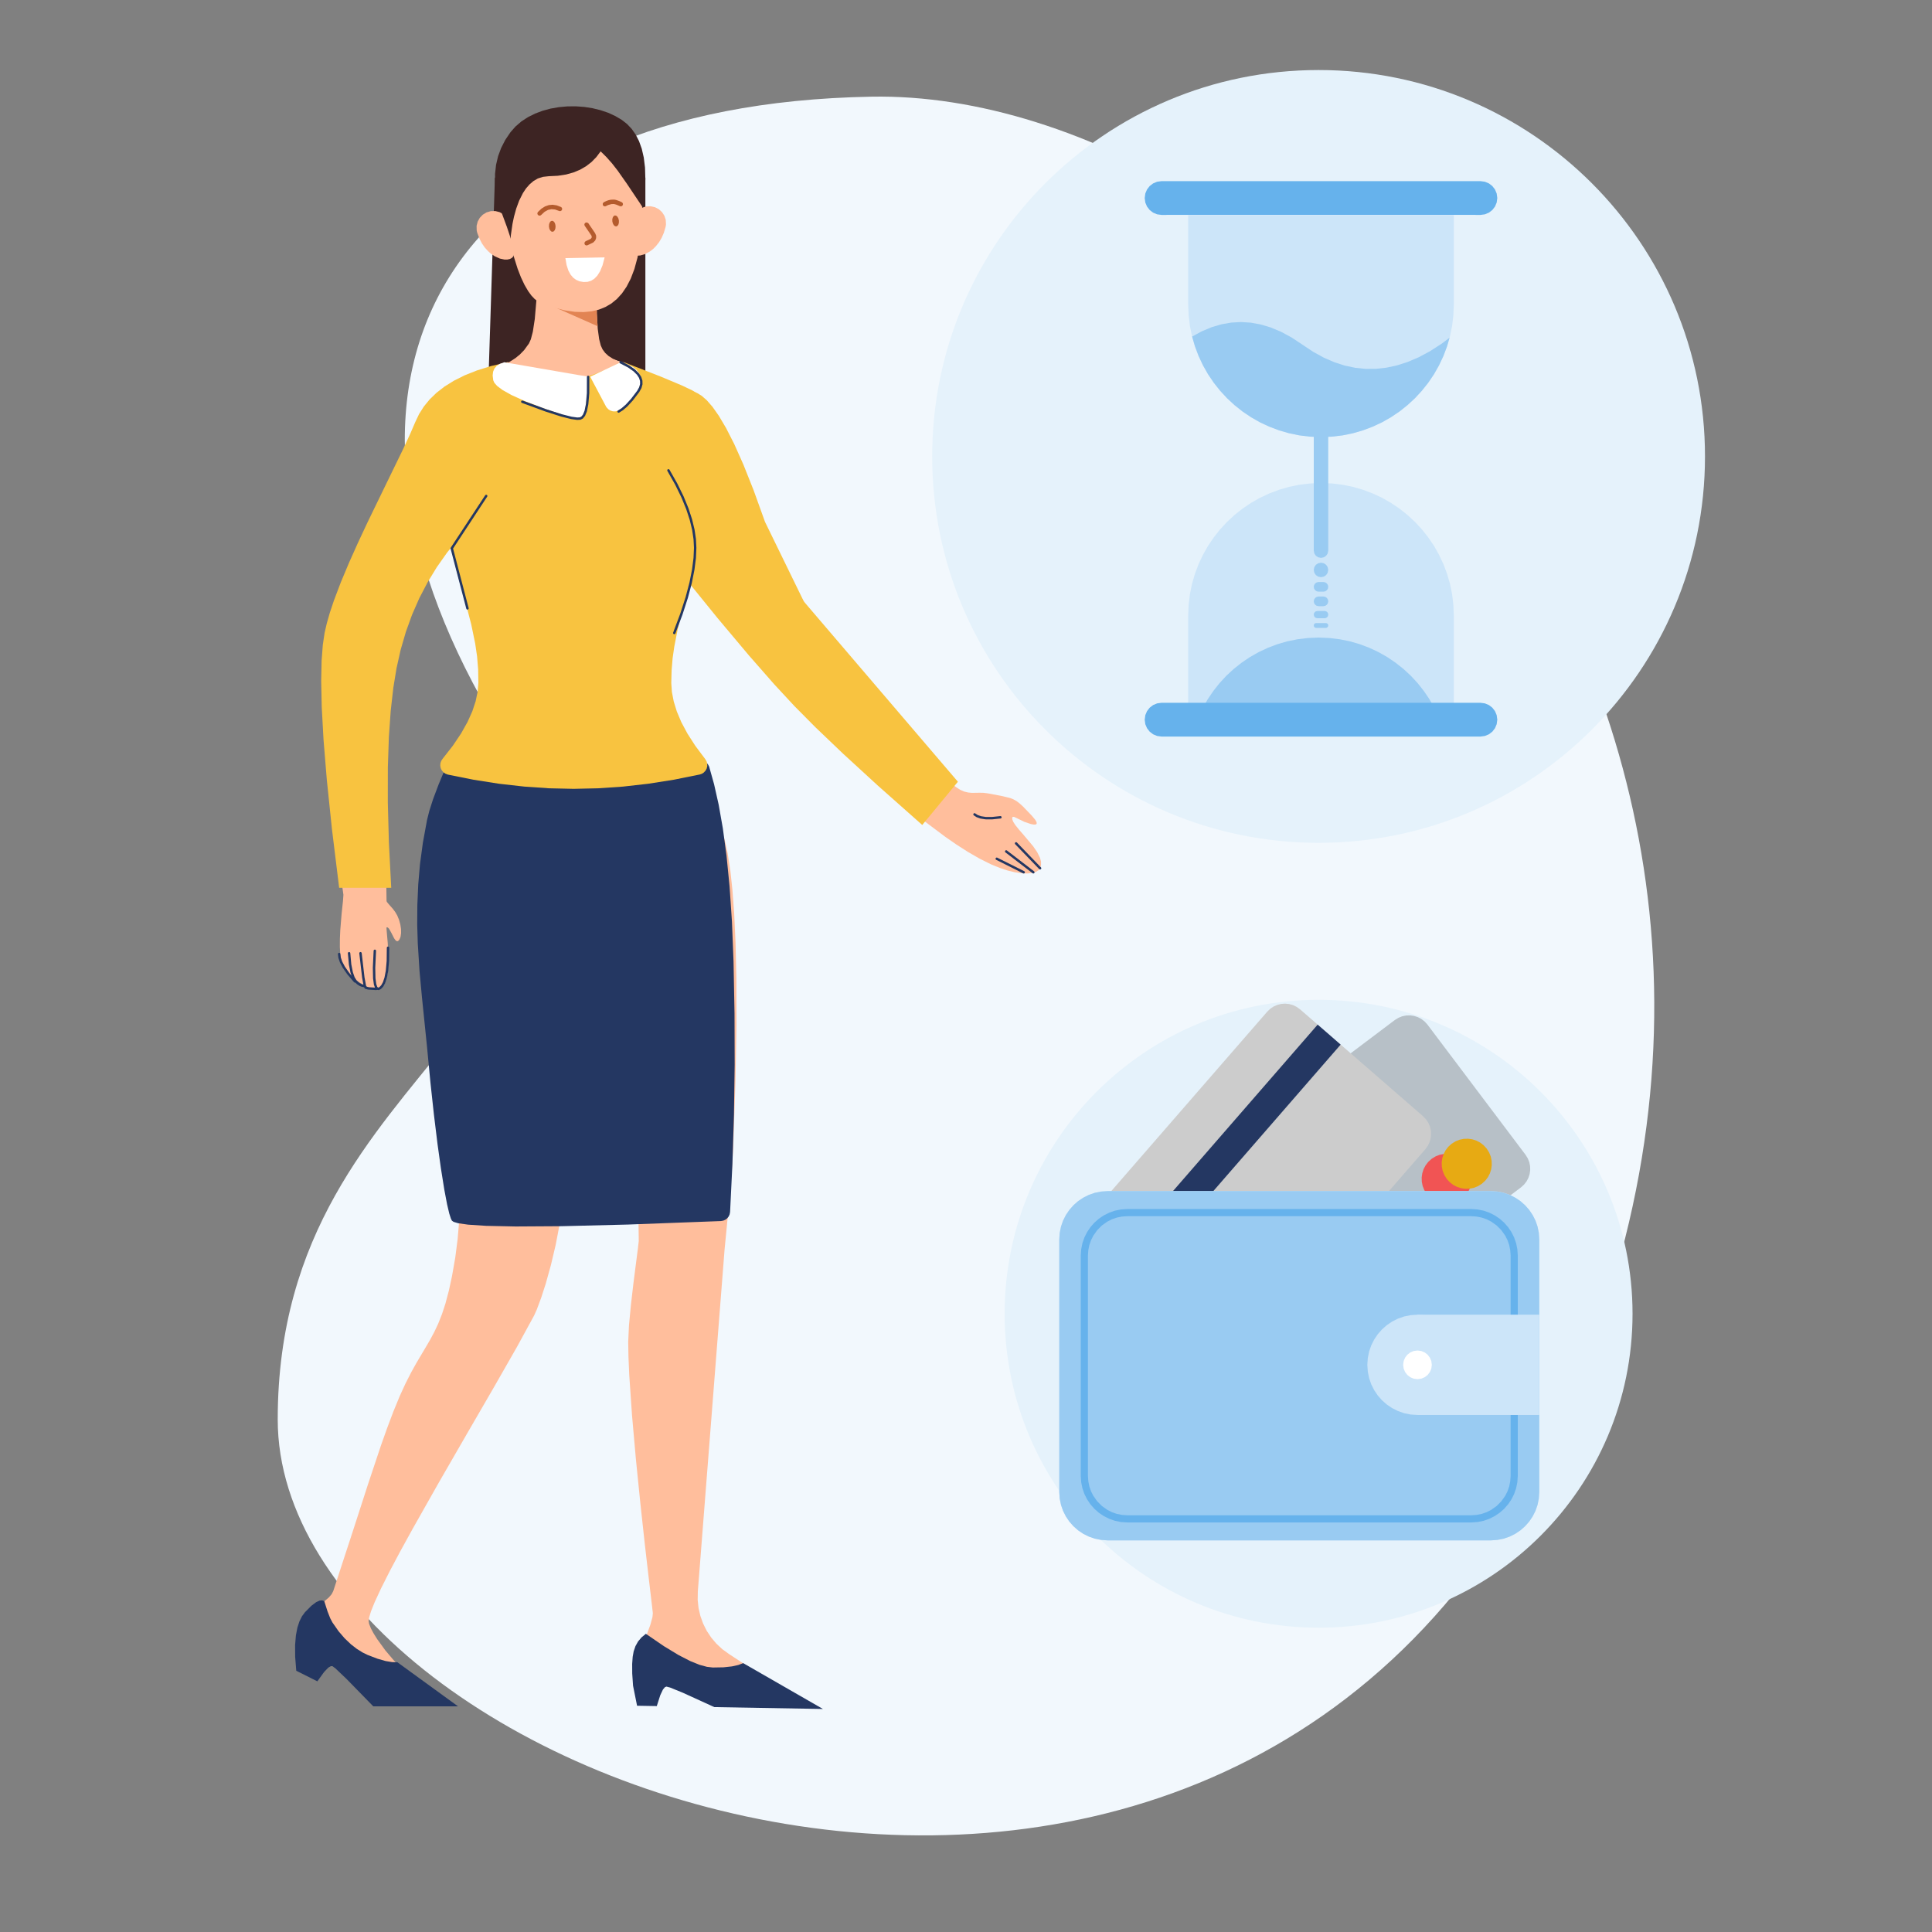 <?xml version="1.0" standalone="no"?><!DOCTYPE svg PUBLIC "-//W3C//DTD SVG 1.1//EN" "http://www.w3.org/Graphics/SVG/1.1/DTD/svg11.dtd"><svg height="1024" node-id="1" sillyvg="true" template-height="1024" template-width="1024" version="1.1" viewBox="0 0 1024 1024" width="1024" xmlns="http://www.w3.org/2000/svg" xmlns:xlink="http://www.w3.org/1999/xlink"><rect x="0" y="0" width="1024" height="1024" fill="#808080" stroke="none"/><defs node-id="113"><clipPath id="mask-2" node-id="22"><path d="M 316.23 154.41 L 316.33 166.16 L 316.82 174.33 L 317.56 179.74 L 318.42 183.11 L 319.37 185.18 L 320.73 187.02 L 322.52 188.67 L 324.83 190.13 L 327.73 191.39 L 331.36 192.43 L 332.24 200.38 L 332.47 207.20 L 332.14 213.03 L 331.34 217.99 L 330.13 222.21 L 328.56 225.77 L 326.65 228.77 L 324.40 231.29 L 321.81 233.36 L 318.82 235.03 L 315.39 236.28 L 311.44 237.11 L 306.89 237.45 L 301.63 237.25 L 298.13 236.64 L 294.74 235.52 L 291.43 233.88 L 288.32 231.84 L 285.35 229.47 L 282.52 226.73 L 278.70 222.24 L 275.38 217.42 L 272.59 212.37 L 270.49 207.53 L 269.40 204.23 L 268.70 201.29 L 268.34 198.67 L 268.32 196.04 L 268.70 194.00 L 269.40 192.43 L 270.03 191.84 L 271.52 190.89 L 273.23 189.77 L 275.52 187.91 L 277.78 185.59 L 280.35 182.06 L 281.36 179.84 L 282.42 175.80 L 283.44 169.14 L 284.32 158.91 L 284.95 144.00 L 285.18 123.18 L 316.23 154.41 Z" fill="#000000" fill-rule="evenodd" node-id="118" stroke="none" target-height="114.27" target-width="64.15" target-x="268.32" target-y="123.18"></path></clipPath><clipPath id="mask-4" node-id="66"><path d="M 770.56 161.34 L 770.31 167.19 L 769.63 172.82 L 768.51 178.28 L 766.97 183.58 L 765.01 188.76 L 762.69 193.69 L 760.02 198.39 L 756.98 202.88 L 753.60 207.13 L 749.94 211.08 L 745.99 214.73 L 741.74 218.11 L 737.24 221.14 L 732.54 223.82 L 727.60 226.13 L 722.41 228.09 L 717.11 229.63 L 711.65 230.75 L 706.01 231.43 L 700.16 231.68 L 694.31 231.43 L 688.67 230.75 L 683.21 229.63 L 677.91 228.09 L 672.72 226.13 L 667.78 223.82 L 663.08 221.14 L 658.58 218.11 L 654.33 214.73 L 650.38 211.08 L 646.72 207.13 L 643.34 202.88 L 640.30 198.39 L 637.63 193.69 L 635.31 188.76 L 633.35 183.58 L 631.81 178.28 L 630.69 172.82 L 630.01 167.19 L 629.76 161.34 L 629.76 161.34 L 629.76 113.98 L 770.56 113.98 Z" fill="#000000" fill-rule="evenodd" node-id="125" stroke="none" target-height="117.7" target-width="140.8" target-x="629.76" target-y="113.98"></path></clipPath><clipPath id="mask-6" node-id="72"><path d="M 629.76 326.34 L 630.01 320.49 L 630.69 314.86 L 631.81 309.40 L 633.35 304.10 L 635.31 298.92 L 637.63 293.99 L 640.30 289.29 L 643.34 284.80 L 646.72 280.55 L 650.38 276.60 L 654.33 272.95 L 658.58 269.57 L 663.08 266.54 L 667.78 263.86 L 672.72 261.55 L 677.91 259.59 L 683.21 258.05 L 688.67 256.93 L 694.31 256.25 L 700.16 256.00 L 706.01 256.25 L 711.65 256.93 L 717.11 258.05 L 722.41 259.59 L 727.60 261.55 L 732.54 263.86 L 737.24 266.54 L 741.74 269.57 L 745.99 272.95 L 749.94 276.60 L 753.60 280.55 L 756.98 284.80 L 760.02 289.29 L 762.69 293.99 L 765.01 298.92 L 766.97 304.10 L 768.51 309.40 L 769.63 314.86 L 770.31 320.49 L 770.56 326.34 L 770.56 326.34 L 770.56 373.70 L 629.76 373.70 Z" fill="#000000" fill-rule="evenodd" node-id="132" stroke="none" target-height="117.7" target-width="140.8" target-x="629.76" target-y="256"></path></clipPath></defs><g node-id="275"><path d="M 0.00 0.00 L 1024.00 0.00 L 1024.00 1024.00 L 0.00 1024.00 Z" fill="#f15454" fill-opacity="0" fill-rule="evenodd" group-id="1" id="矩形备份" node-id="9" stroke="none" target-height="1024" target-width="1024" target-x="0" target-y="0"></path></g><path d="M 461.85 51.24 C 237.30 55.32 158.62 196.05 254.94 370.01 C 351.25 543.97 147.20 554.68 147.20 752.35 C 147.20 950.02 656.31 1129.19 827.53 752.35 C 998.74 375.51 686.39 47.15 461.85 51.24 Z" fill="#f2f8fd" fill-rule="evenodd" id="路径-102" node-id="10" stroke="none" target-height="1082.04" target-width="851.54" target-x="147.2" target-y="47.15"></path><path d="M 317.80 466.72 L 325.83 524.56 L 331.49 569.35 L 335.21 603.22 L 337.39 628.11 L 338.40 645.77 L 338.55 657.75 L 338.11 661.69 L 337.07 669.69 L 335.73 680.19 L 334.40 691.65 L 333.37 702.51 L 332.96 711.22 L 333.10 719.06 L 333.51 728.71 L 334.98 750.09 L 337.05 773.50 L 339.43 797.04 L 341.81 818.84 L 343.91 837.02 L 345.41 849.70 L 346.02 855.00 L 345.83 857.04 L 344.71 861.16 L 342.00 868.53 L 347.42 874.47 L 351.60 878.33 L 354.77 880.62 L 357.16 881.78 L 358.96 882.15 L 362.95 883.07 L 371.12 885.21 L 381.36 887.75 L 391.56 889.87 L 396.20 890.54 L 399.61 890.75 L 401.73 890.58 L 402.86 890.16 L 403.39 889.58 L 403.36 889.17 L 402.90 888.45 L 401.60 887.18 L 399.34 885.36 L 395.73 882.79 L 386.51 876.76 L 382.91 874.16 L 379.73 871.22 L 376.95 867.94 L 374.57 864.35 L 372.67 860.54 L 371.21 856.49 L 370.24 852.29 L 369.79 847.99 L 369.86 843.55 L 384.04 662.25 L 384.04 662.25 L 386.56 636.43 L 387.99 619.00 L 388.64 607.94 L 389.83 572.57 L 390.35 543.00 L 390.29 518.56 L 389.85 499.64 L 389.13 484.11 L 388.19 471.53 L 387.10 461.51 L 385.67 452.28 L 384.20 445.56 L 382.74 440.83 L 381.33 437.65 L 380.00 435.63 L 377.99 433.59 L 375.79 432.11 L 373.36 431.14 L 370.65 430.66 L 367.57 430.72 L 364.03 431.38 L 359.94 432.78 L 355.20 435.06 L 349.70 438.39 L 343.33 442.99 L 335.97 449.08 L 327.51 456.90 L 317.80 466.72 Z" fill="#ffbe9c" fill-rule="evenodd" group-id="2,5,10" id="路径-136备份-3" node-id="13" stroke="none" target-height="460.09" target-width="85.59" target-x="317.8" target-y="430.66"></path><path d="M 241.30 452.00 L 243.31 501.55 L 244.51 542.79 L 245.04 576.71 L 245.00 604.23 L 244.51 626.20 L 243.67 643.43 L 242.57 656.65 L 241.30 666.54 L 239.58 676.33 L 237.93 683.98 L 236.07 690.99 L 234.26 696.52 L 232.23 701.63 L 230.20 705.94 L 228.00 710.05 L 225.68 714.02 L 220.62 722.54 L 217.95 727.35 L 214.93 733.28 L 211.95 739.77 L 208.55 748.02 L 205.24 756.78 L 201.92 766.11 L 195.03 786.76 L 186.92 811.85 L 176.64 843.28 L 175.76 844.98 L 174.27 846.70 L 170.24 850.13 L 167.94 852.03 L 165.50 854.26 L 164.46 855.55 L 163.19 857.77 L 161.64 861.27 L 200.74 889.58 L 208.70 886.28 L 211.81 884.63 L 212.58 883.91 L 212.49 883.57 L 210.90 882.23 L 208.75 880.06 L 204.23 874.73 L 199.86 868.69 L 197.98 865.68 L 196.60 863.10 L 195.62 860.65 L 195.37 859.09 L 195.69 857.14 L 196.64 854.02 L 198.55 849.26 L 201.91 841.99 L 206.74 832.42 L 212.14 822.26 L 218.56 810.58 L 232.59 785.77 L 247.45 760.01 L 261.75 735.33 L 274.09 713.74 L 283.08 697.27 L 284.50 694.12 L 286.85 687.81 L 289.22 680.48 L 291.98 670.56 L 294.52 659.82 L 296.97 647.05 L 298.33 638.28 L 299.47 628.88 L 300.35 618.81 L 301.13 603.24 L 301.66 580.14 L 301.82 547.42 L 301.44 502.74 L 300.35 443.50 L 241.30 452.00 Z" fill="#ffbe9c" fill-rule="evenodd" group-id="2,5" id="路径-11" node-id="14" stroke="none" target-height="446.08" target-width="140.18" target-x="161.64" target-y="443.5"></path><path d="M 393.91 881.50 L 391.34 882.47 L 387.93 883.23 L 383.49 883.71 L 377.79 883.81 L 374.71 883.46 L 370.78 882.39 L 365.81 880.38 L 359.57 877.17 L 351.83 872.47 L 342.32 865.95 L 340.02 867.85 L 338.19 870.01 L 336.81 872.48 L 335.85 875.29 L 335.34 878.13 L 335.06 881.95 L 335.09 886.98 L 335.53 893.47 L 337.66 904.08 L 348.11 904.26 L 349.97 898.46 L 351.38 895.48 L 352.43 894.23 L 353.24 893.93 L 355.15 894.43 L 361.93 897.19 L 378.60 904.80 L 436.19 905.80 L 393.91 881.50 Z" fill="#243762" fill-rule="evenodd" group-id="2,5,11" id="路径-42备份" node-id="15" stroke="none" target-height="39.85" target-width="101.13" target-x="335.06" target-y="865.95"></path><path d="M 210.61 881.02 L 207.87 880.96 L 204.42 880.39 L 200.13 879.17 L 194.80 877.13 L 192.20 875.86 L 189.10 873.92 L 186.02 871.53 L 182.65 868.32 L 179.47 864.62 L 176.20 859.94 L 175.05 857.76 L 173.63 854.16 L 171.86 848.64 L 170.78 848.23 L 169.42 848.34 L 167.58 849.17 L 165.06 851.07 L 161.64 854.51 L 160.06 856.64 L 158.72 859.33 L 157.62 862.68 L 156.83 866.83 L 156.41 871.91 L 156.44 878.09 L 157.03 885.54 L 168.20 891.14 L 171.75 886.23 L 173.99 883.89 L 175.35 883.09 L 176.20 883.10 L 177.84 884.33 L 183.60 889.81 L 197.84 904.39 L 242.76 904.39 L 210.61 881.02 Z" fill="#243762" fill-rule="evenodd" group-id="2,5,12" id="路径-42备份-2" node-id="16" stroke="none" target-height="56.16" target-width="86.35" target-x="156.41" target-y="848.23"></path><path d="M 236.50 406.14 L 232.42 415.92 L 229.49 423.72 L 227.53 429.86 L 226.34 434.60 L 224.14 446.62 L 222.60 458.03 L 221.67 468.85 L 221.20 479.73 L 221.13 490.11 L 221.43 500.01 L 222.36 514.73 L 223.64 528.56 L 226.34 554.94 L 228.17 574.07 L 229.98 590.72 L 231.90 606.42 L 233.66 619.05 L 235.49 630.52 L 236.97 638.34 L 238.14 643.27 L 238.97 645.85 L 239.53 646.99 L 240.43 647.62 L 242.88 648.35 L 248.08 649.09 L 257.59 649.72 L 273.30 650.06 L 297.49 649.91 L 332.76 649.04 L 382.07 647.19 L 382.07 647.19 L 383.36 646.96 L 384.47 646.47 L 385.45 645.72 L 386.22 644.75 L 386.72 643.65 L 386.96 642.36 L 388.20 616.90 L 389.01 590.89 L 389.39 564.34 L 389.31 537.23 L 388.79 509.55 L 387.95 488.47 L 386.69 469.83 L 385.06 453.41 L 383.12 439.03 L 380.91 426.49 L 378.47 415.63 L 375.85 406.28 L 375.85 406.28 L 375.12 404.95 L 373.99 404.04 L 372.60 403.61 L 371.08 403.75 L 361.51 406.36 L 351.55 408.52 L 341.18 410.23 L 330.38 411.47 L 319.11 412.23 L 307.36 412.49 L 296.29 412.18 L 285.61 411.28 L 275.28 409.81 L 265.29 407.77 L 255.61 405.17 L 246.21 402.01 L 246.21 402.01 L 244.27 401.57 L 242.36 401.62 L 240.54 402.14 L 238.90 403.10 L 237.53 404.43 L 236.50 406.14 Z" fill="#243762" fill-rule="evenodd" group-id="2,5" id="路径-9备份" node-id="17" stroke="none" target-height="248.49" target-width="168.26" target-x="221.13" target-y="401.57"></path><path d="M 262.31 94.15 L 259.01 197.61 L 267.28 193.80 L 277.26 189.92 L 285.38 187.25 L 290.70 185.90 L 295.18 185.15 L 298.95 184.91 L 303.87 185.23 L 310.29 186.34 L 318.55 188.44 L 329.01 191.81 L 342.06 196.72 L 342.06 94.15 L 262.31 94.15 Z" fill="#3d2423" fill-rule="evenodd" group-id="2,6,13" id="路径-183备份-2" node-id="20" stroke="none" target-height="103.46" target-width="83.05" target-x="259.01" target-y="94.15"></path><path d="M 316.23 154.41 L 316.33 166.16 L 316.82 174.33 L 317.56 179.74 L 318.42 183.11 L 319.37 185.18 L 320.73 187.02 L 322.52 188.67 L 324.83 190.13 L 327.73 191.39 L 331.36 192.43 L 332.24 200.38 L 332.47 207.20 L 332.14 213.03 L 331.34 217.99 L 330.13 222.21 L 328.56 225.77 L 326.65 228.77 L 324.40 231.29 L 321.81 233.36 L 318.82 235.03 L 315.39 236.28 L 311.44 237.11 L 306.89 237.45 L 301.63 237.25 L 298.13 236.64 L 294.74 235.52 L 291.43 233.88 L 288.32 231.84 L 285.35 229.47 L 282.52 226.73 L 278.70 222.24 L 275.38 217.42 L 272.59 212.37 L 270.49 207.53 L 269.40 204.23 L 268.70 201.29 L 268.34 198.67 L 268.32 196.04 L 268.70 194.00 L 269.40 192.43 L 270.03 191.84 L 271.52 190.89 L 273.23 189.77 L 275.52 187.91 L 277.78 185.59 L 280.35 182.06 L 281.36 179.84 L 282.42 175.80 L 283.44 169.14 L 284.32 158.91 L 284.95 144.00 L 285.18 123.18 L 316.23 154.41 Z" fill="#ffbe9c" fill-rule="evenodd" group-id="2,6,13,23,40" node-id="165" stroke="none" target-height="114.27" target-width="64.15" target-x="268.32" target-y="123.18"></path><g clip-path="url(#mask-2)" group-id="2,6,13,23,41" node-id="168"><path d="M 318.06 173.48 L 284.07 158.42 L 325.17 159.56 Z" fill="#e28453" fill-rule="evenodd" group-id="2,6,13,23,41" id="路径-50" node-id="25" stroke="none" target-height="15.06" target-width="41.1" target-x="284.07" target-y="158.42"></path></g><path d="M 339.34 87.84 L 340.19 100.58 L 340.38 111.66 L 340.01 121.24 L 339.15 129.49 L 337.88 136.56 L 336.25 142.57 L 334.32 147.65 L 332.11 151.93 L 329.67 155.50 L 326.99 158.44 L 324.08 160.83 L 320.90 162.70 L 317.42 164.10 L 313.59 165.01 L 309.36 165.41 L 304.65 165.27 L 299.39 164.50 L 293.50 163.03 L 286.89 160.76 L 285.14 159.83 L 283.40 158.49 L 281.67 156.67 L 279.93 154.28 L 277.99 150.95 L 276.12 147.00 L 274.33 142.37 L 272.07 135.20 L 270.12 127.37 L 268.55 119.40 L 267.36 111.64 L 266.51 104.04 L 266.08 97.53 L 266.01 91.49 L 266.32 87.40 L 267.19 83.05 L 268.58 79.19 L 270.48 75.73 L 272.89 72.64 L 275.85 69.87 L 279.08 67.65 L 282.96 65.67 L 287.60 63.98 L 293.10 62.59 L 299.60 61.57 L 304.54 61.29 L 309.34 61.59 L 314.05 62.45 L 318.68 63.88 L 323.26 65.92 L 327.84 68.60 L 327.84 68.60 L 330.94 71.00 L 333.58 73.76 L 335.79 76.90 L 337.51 80.33 L 338.69 83.97 L 339.34 87.84 Z" fill="#ffbe9c" fill-rule="evenodd" group-id="2,6,13,24" id="路径-31备份" node-id="26" stroke="none" target-height="104.12" target-width="74.37" target-x="266.01" target-y="61.29"></path><path d="M 320.47 136.41 L 299.67 136.80 L 300.30 140.47 L 301.22 143.32 L 302.38 145.50 L 303.76 147.14 L 305.34 148.32 L 307.18 149.10 L 309.33 149.47 L 311.44 149.38 L 313.31 148.80 L 315.01 147.73 L 316.59 146.11 L 318.04 143.80 L 319.35 140.64 L 320.47 136.41 Z" fill="#ffffff" fill-rule="evenodd" group-id="2,6,13,25" id="路径-60备份-5" node-id="27" stroke="none" target-height="13.06" target-width="20.8" target-x="299.67" target-y="136.41"></path><path d="M 252.95 123.40 L 254.13 126.48 L 255.46 129.05 L 256.94 131.19 L 258.68 133.12 L 260.42 134.65 L 262.17 135.80 L 264.93 137.05 L 267.34 137.56 L 268.93 137.56 L 270.19 137.29 L 271.19 136.79 L 271.95 136.04 L 272.36 135.07 L 272.41 133.81 L 270.34 119.41 L 270.34 119.41 L 269.66 117.09 L 268.45 115.13 L 266.80 113.55 L 264.80 112.44 L 262.57 111.87 L 260.15 111.91 L 257.83 112.59 L 255.87 113.80 L 254.29 115.45 L 253.18 117.45 L 252.61 119.68 L 252.65 122.10 L 252.95 123.40 Z" fill="#ffbe9c" fill-rule="evenodd" group-id="2,6,13,26" id="路径-33备份-2" node-id="28" stroke="none" target-height="25.69" target-width="19.8" target-x="252.61" target-y="111.87"></path><path d="M 352.78 120.27 L 351.83 123.43 L 350.67 126.09 L 349.35 128.32 L 347.74 130.37 L 346.12 132.01 L 344.45 133.28 L 341.78 134.72 L 339.41 135.40 L 337.83 135.51 L 336.56 135.33 L 335.53 134.90 L 334.71 134.20 L 334.24 133.27 L 334.10 132.01 L 335.16 117.50 L 335.16 117.50 L 335.68 115.14 L 336.74 113.10 L 338.28 111.41 L 340.20 110.16 L 342.38 109.44 L 344.80 109.31 L 347.16 109.83 L 349.20 110.89 L 350.89 112.43 L 352.14 114.35 L 352.86 116.54 L 352.99 118.95 L 352.78 120.27 Z" fill="#ffbe9c" fill-rule="evenodd" group-id="2,6,13,27" id="路径-33备份-3" node-id="29" stroke="none" target-height="26.2" target-width="18.89" target-x="334.1" target-y="109.31"></path><path d="M 285.12 112.35 L 287.04 110.55 L 288.95 109.36 L 290.88 108.70 L 292.88 108.52 L 295.00 108.83 L 297.30 109.69 L 297.67 109.97 L 297.89 110.36 L 297.96 110.80 L 297.84 111.25 L 297.55 111.63 L 297.17 111.85 L 296.72 111.91 L 296.27 111.79 L 294.18 111.03 L 292.27 110.87 L 290.46 111.26 L 288.68 112.24 L 286.87 113.91 L 286.49 114.19 L 286.06 114.30 L 285.62 114.24 L 285.22 114.01 L 284.93 113.63 L 284.82 113.20 L 284.88 112.76 L 285.12 112.35 Z" fill="#b45b2d" fill-rule="nonzero" group-id="2,6,13,28" id="路径-23" node-id="30" stroke="none" target-height="5.78" target-width="13.14" target-x="284.82" target-y="108.52"></path><path d="M 294.46 119.84 L 294.38 121.02 L 294.06 121.94 L 293.51 122.61 L 292.86 122.86 L 292.19 122.68 L 291.58 122.07 L 291.16 121.19 L 290.95 120.03 L 291.04 118.85 L 291.36 117.93 L 291.90 117.26 L 292.55 117.01 L 293.23 117.19 L 293.84 117.80 L 294.25 118.68 L 294.46 119.84 Z" fill="#b45b2d" fill-rule="nonzero" group-id="2,6,13,29" id="椭圆形" node-id="31" stroke="none" target-height="5.85" target-width="3.51" target-x="290.95" target-y="117.01"></path><path d="M 330.08 108.69 L 329.80 109.07 L 329.42 109.30 L 328.98 109.37 L 328.52 109.27 L 327.92 108.99 L 327.37 108.76 L 326.87 108.56 L 326.44 108.40 L 325.41 108.13 L 324.13 108.16 L 322.37 108.65 L 322.12 108.77 L 321.41 109.11 L 321.12 109.25 L 321.03 109.29 L 320.57 109.37 L 320.14 109.28 L 319.77 109.04 L 319.50 108.65 L 319.48 107.82 L 320.01 107.18 L 321.30 106.57 L 321.44 106.50 L 322.59 106.09 L 323.83 105.84 L 325.56 105.79 L 326.45 105.95 L 327.85 106.42 L 328.47 106.68 L 328.80 106.82 L 329.50 107.14 L 329.88 107.42 L 330.11 107.80 L 330.18 108.24 L 330.08 108.69 Z" fill="#b45b2d" fill-rule="nonzero" group-id="2,6,13,30" id="路径-23备份" node-id="32" stroke="none" target-height="3.58" target-width="10.7" target-x="319.48" target-y="105.79"></path><path d="M 328.03 116.88 L 328.02 118.06 L 327.77 119.00 L 327.27 119.71 L 326.64 120.00 L 325.96 119.87 L 325.30 119.30 L 324.83 118.45 L 324.54 117.31 L 324.54 116.13 L 324.80 115.19 L 325.29 114.48 L 325.93 114.19 L 326.61 114.32 L 327.26 114.89 L 327.74 115.73 L 328.03 116.88 Z" fill="#b45b2d" fill-rule="nonzero" group-id="2,6,13,31" id="椭圆形备份-7" node-id="33" stroke="none" target-height="5.81" target-width="3.49" target-x="324.54" target-y="114.19"></path><path d="M 310.24 118.07 L 311.05 117.88 L 311.78 118.27 L 311.87 118.38 L 315.41 123.58 L 315.96 124.88 L 315.96 126.21 L 315.47 127.46 L 314.49 128.46 L 314.26 128.61 L 314.02 128.73 L 311.41 129.97 L 310.95 130.09 L 310.51 130.02 L 310.13 129.79 L 309.84 129.42 L 309.78 128.59 L 310.27 127.93 L 310.40 127.86 L 313.01 126.62 L 313.17 126.53 L 313.64 125.84 L 313.55 125.03 L 313.48 124.90 L 309.93 119.70 L 309.75 119.27 L 309.75 118.82 L 309.92 118.41 L 310.24 118.07 Z" fill="#b45b2d" fill-rule="nonzero" group-id="2,6,13" id="路径-24备份" node-id="34" stroke="none" target-height="12.21" target-width="6.21" target-x="309.75" target-y="117.88"></path><path d="M 318.35 80.22 L 316.06 83.27 L 313.50 85.89 L 310.64 88.10 L 307.47 89.94 L 303.95 91.40 L 300.04 92.49 L 295.67 93.16 L 290.80 93.40 L 287.75 93.74 L 285.09 94.59 L 282.74 95.96 L 280.65 97.76 L 278.80 99.87 L 277.16 102.34 L 275.16 106.34 L 273.61 110.56 L 272.43 114.84 L 271.63 118.66 L 270.77 124.64 L 270.59 126.56 L 270.30 125.20 L 268.69 120.34 L 264.24 108.32 L 263.00 102.60 L 262.39 97.23 L 262.38 92.17 L 262.92 87.37 L 264.00 82.78 L 265.63 78.39 L 267.81 74.14 L 270.59 70.03 L 273.27 67.01 L 276.34 64.36 L 279.84 62.08 L 283.59 60.21 L 287.60 58.70 L 291.87 57.55 L 296.24 56.79 L 300.67 56.39 L 305.17 56.35 L 309.67 56.67 L 314.02 57.35 L 318.24 58.38 L 322.34 59.77 L 326.11 61.50 L 329.56 63.54 L 332.36 65.73 L 334.81 68.32 L 336.92 71.33 L 338.70 74.81 L 340.14 78.83 L 341.21 83.47 L 341.87 88.80 L 342.05 94.93 L 341.69 101.95 L 340.71 109.98 L 332.20 97.29 L 327.37 90.42 L 324.39 86.60 L 321.39 83.22 L 318.35 80.22 Z" fill="#3d2423" fill-rule="evenodd" group-id="2,6,13" id="路径-182" node-id="35" stroke="none" target-height="70.21" target-width="79.67" target-x="262.38" target-y="56.35"></path><path d="M 388.44 250.95 L 398.37 270.40 L 407.74 287.79 L 416.56 303.26 L 424.86 316.96 L 432.67 329.02 L 440.02 339.58 L 449.12 351.94 L 458.31 363.94 L 467.58 375.58 L 476.40 386.18 L 485.15 396.18 L 492.90 404.47 L 498.13 409.69 L 502.61 413.81 L 506.41 416.98 L 508.91 418.62 L 511.03 419.54 L 513.16 420.05 L 515.15 420.23 L 519.18 420.17 L 521.25 420.21 L 523.51 420.49 L 530.66 421.83 L 535.33 422.95 L 537.13 423.66 L 538.76 424.58 L 540.32 425.75 L 542.19 427.45 L 546.86 432.30 L 548.71 434.51 L 549.38 435.70 L 549.49 436.38 L 549.32 436.77 L 548.90 437.00 L 547.95 437.05 L 546.42 436.77 L 542.95 435.60 L 539.94 434.13 L 537.57 432.99 L 536.79 432.93 L 536.47 433.37 L 536.55 434.33 L 537.04 435.58 L 538.10 437.24 L 540.02 439.65 L 542.52 442.52 L 547.60 448.55 L 549.77 451.72 L 551.22 454.67 L 551.76 456.67 L 551.76 458.49 L 551.27 460.20 L 550.42 461.28 L 548.99 462.15 L 546.73 462.76 L 544.37 462.97 L 541.39 462.84 L 537.68 462.27 L 534.06 461.39 L 529.95 460.03 L 525.29 458.13 L 519.24 455.12 L 513.02 451.53 L 506.93 447.63 L 501.05 443.56 L 490.36 435.54 L 481.91 428.80 L 476.70 424.66 L 471.98 420.67 L 462.92 412.52 L 450.96 401.37 L 437.52 388.43 L 424.03 374.88 L 417.62 368.13 L 411.92 361.89 L 406.34 355.27 L 400.41 347.52 L 394.11 338.54 L 387.44 328.20 L 380.35 316.37 L 372.85 302.94 L 364.90 287.75 L 388.44 250.95 Z" fill="#ffbe9c" fill-rule="evenodd" group-id="2,7,14,32" id="路径-37" node-id="38" stroke="none" target-height="212.02" target-width="186.86" target-x="364.9" target-y="250.95"></path><path d="M 516.51 431.64 L 517.91 432.55 L 519.82 433.23 L 522.39 433.63 L 525.80 433.65 L 530.25 433.18" fill="none" group-id="2,7,14" id="路径-145" node-id="39" stroke="#243762" stroke-linecap="round" stroke-width="1.28" target-height="2.01" target-width="13.74" target-x="516.51" target-y="431.64"></path><path d="M 528.30 455.16 L 542.58 462.33" fill="none" group-id="2,7,14" id="路径-146" node-id="40" stroke="#243762" stroke-linecap="round" stroke-width="1.28" target-height="7.17" target-width="14.28" target-x="528.3" target-y="455.16"></path><path d="M 533.30 451.28 L 547.70 462.33" fill="none" group-id="2,7,14" id="路径-147" node-id="41" stroke="#243762" stroke-linecap="round" stroke-width="1.28" target-height="11.05" target-width="14.4" target-x="533.3" target-y="451.28"></path><path d="M 538.54 447.01 L 551.27 460.20" fill="none" group-id="2,7,14" id="路径-148" node-id="42" stroke="#243762" stroke-linecap="round" stroke-width="1.28" target-height="13.19" target-width="12.73" target-x="538.54" target-y="447.01"></path><path d="M 369.59 208.36 L 371.95 209.82 L 374.61 212.15 L 377.61 215.58 L 380.99 220.38 L 384.82 226.84 L 389.14 235.31 L 393.98 246.16 L 399.41 259.78 L 405.47 276.61 L 426.06 318.82 L 507.71 414.34 L 488.81 437.25 L 465.40 416.49 L 446.75 399.38 L 432.19 385.46 L 421.10 374.28 L 410.41 362.75 L 396.91 347.35 L 380.13 327.37 L 359.54 301.98 L 359.43 295.50 L 358.96 290.10 L 358.19 285.63 L 357.17 281.97 L 355.95 279.00 L 354.55 276.61 L 347.97 267.30 L 342.36 259.67 L 332.89 246.78 L 329.22 241.30 L 326.70 236.83 L 325.41 233.85 L 324.65 231.15 L 324.34 228.68 L 324.50 225.75 L 325.06 223.07 L 326.01 220.60 L 327.36 218.30 L 329.64 215.53 L 332.40 213.08 L 335.69 210.93 L 339.24 209.17 L 343.01 207.77 L 347.04 206.71 L 351.15 206.03 L 355.16 205.73 L 359.10 205.81 L 363.01 206.29 L 366.48 207.15 L 369.59 208.36 Z" fill="#f8c340" fill-rule="evenodd" group-id="2,7" id="路径-134" node-id="43" stroke="none" target-height="231.52" target-width="183.37" target-x="324.34" target-y="205.73"></path><path d="M 369.03 208.20 L 369.98 209.34 L 370.92 211.48 L 371.77 215.12 L 372.43 220.84 L 372.74 227.95 L 372.71 237.43 L 372.21 249.75 L 370.85 269.00 L 368.46 293.63 L 367.30 301.15 L 365.54 308.98 L 361.24 325.22 L 359.15 333.73 L 357.38 342.76 L 356.50 348.88 L 355.97 355.29 L 355.79 362.00 L 356.12 366.77 L 357.09 371.78 L 358.73 377.10 L 361.12 382.77 L 364.36 388.82 L 368.54 395.32 L 373.77 402.30 L 373.77 402.30 L 374.49 403.50 L 374.85 404.74 L 374.87 406.06 L 374.56 407.34 L 373.95 408.47 L 372.98 409.49 L 372.00 410.12 L 370.89 410.50 L 357.14 413.27 L 343.59 415.40 L 330.23 416.91 L 317.05 417.81 L 304.03 418.10 L 291.05 417.81 L 277.90 416.91 L 264.58 415.41 L 251.06 413.29 L 237.34 410.54 L 237.34 410.54 L 236.03 410.04 L 234.97 409.30 L 234.14 408.29 L 233.58 407.10 L 233.35 405.83 L 233.46 404.43 L 233.86 403.28 L 234.53 402.26 L 240.03 395.22 L 244.42 388.69 L 247.82 382.62 L 250.35 376.97 L 252.10 371.68 L 253.14 366.71 L 253.55 362.00 L 253.43 354.85 L 252.86 347.88 L 251.86 341.07 L 249.78 331.00 L 247.27 321.29 L 242.02 302.60 L 239.83 293.56 L 238.34 284.97 L 237.83 279.26 L 237.87 273.73 L 238.44 268.34 L 241.40 252.57 L 244.46 239.26 L 247.57 228.14 L 250.70 218.94 L 253.82 211.43 L 256.91 205.38 L 259.96 200.59 L 262.95 196.86 L 265.89 194.05 L 268.80 192.00 L 275.74 195.83 L 282.45 198.97 L 288.95 201.47 L 295.27 203.36 L 301.42 204.68 L 307.43 205.46 L 313.32 205.72 L 316.89 205.43 L 320.00 204.60 L 322.73 203.26 L 325.15 201.41 L 327.30 198.97 L 329.17 195.88 L 330.76 192.00 L 350.38 199.67 L 361.46 204.32 L 366.91 206.91 L 369.03 208.20 Z" fill="#f8c340" fill-rule="evenodd" group-id="2,7,15" id="路径-36" node-id="44" stroke="none" target-height="226.1" target-width="141.52" target-x="233.35" target-y="192"></path><path d="M 354.29 249.29 L 358.43 256.61 L 361.74 263.37 L 364.30 269.62 L 366.19 275.39 L 367.48 280.75 L 368.22 285.72 L 368.46 290.36 L 368.22 295.76 L 367.44 301.88 L 366.07 308.83 L 363.99 316.68 L 361.13 325.53 L 357.38 335.50" fill="none" group-id="2,7" id="路径-8" node-id="45" stroke="#243762" stroke-linecap="round" stroke-width="1.28" target-height="86.21" target-width="14.17" target-x="354.29" target-y="249.29"></path><path d="M 271.43 235.24 L 243.12 279.46 L 225.46 307.98 L 215.44 325.09 L 210.55 334.34 L 209.56 336.91 L 208.57 340.50 L 207.63 345.39 L 206.60 353.01 L 205.73 362.52 L 205.11 372.54 L 204.66 383.68 L 204.21 406.80 L 204.21 429.82 L 204.44 450.67 L 204.73 467.28 L 204.88 477.59 L 205.09 478.08 L 205.93 479.10 L 208.24 481.73 L 209.47 483.37 L 210.55 485.22 L 211.53 487.60 L 212.19 490.02 L 212.55 492.45 L 212.58 494.57 L 212.30 496.53 L 211.75 497.89 L 211.16 498.61 L 210.68 498.87 L 210.25 498.81 L 209.59 498.32 L 208.86 497.27 L 207.53 494.64 L 206.22 492.27 L 205.51 491.58 L 204.88 491.51 L 204.84 491.86 L 204.99 493.90 L 205.50 499.74 L 205.86 507.37 L 205.82 511.37 L 205.53 515.10 L 204.91 518.60 L 203.97 521.25 L 202.95 522.74 L 201.80 523.67 L 200.49 524.13 L 199.05 524.24 L 197.48 524.04 L 195.73 523.50 L 193.19 522.32 L 190.62 520.76 L 188.18 519.02 L 186.10 517.35 L 183.11 514.68 L 182.24 513.56 L 181.49 511.97 L 180.89 509.78 L 180.37 506.29 L 180.13 502.04 L 180.15 497.63 L 180.35 493.04 L 181.06 484.36 L 181.78 477.58 L 182.02 474.27 L 181.08 467.62 L 180.11 458.84 L 178.44 438.65 L 177.06 415.62 L 176.05 391.70 L 175.47 368.83 L 175.39 348.95 L 175.58 340.38 L 175.89 334.00 L 176.44 328.49 L 177.02 325.91 L 180.25 317.93 L 186.24 304.60 L 196.09 283.91 L 211.12 253.56 L 232.80 210.89 L 271.43 235.24 Z" fill="#ffbe9c" fill-rule="evenodd" group-id="2,7,16,33" id="路径-38" node-id="47" stroke="none" target-height="313.35" target-width="96.04" target-x="175.39" target-y="210.89"></path><path d="M 268.80 192.00 L 260.28 194.01 L 252.80 196.34 L 246.25 198.94 L 240.55 201.80 L 235.61 204.88 L 231.36 208.18 L 227.73 211.70 L 224.66 215.45 L 222.13 219.44 L 220.11 223.69 L 217.40 229.98 L 213.63 238.10 L 204.69 256.47 L 194.69 277.08 L 189.70 287.75 L 184.99 298.26 L 180.62 308.69 L 176.98 318.30 L 174.83 324.71 L 173.20 330.42 L 172.03 335.50 L 171.10 341.78 L 170.46 350.13 L 170.23 360.98 L 170.53 374.80 L 171.48 392.10 L 173.23 413.43 L 175.93 439.37 L 179.76 470.56 L 207.36 470.56 L 206.12 446.51 L 205.55 425.33 L 205.57 406.77 L 206.11 390.60 L 207.10 376.60 L 208.47 364.55 L 210.15 354.25 L 212.37 344.34 L 215.13 334.86 L 218.42 325.77 L 222.24 317.06 L 226.60 308.70 L 231.49 300.66 L 236.92 292.94 L 242.92 285.52 L 279.64 301.98 L 305.45 223.84 L 268.80 192.00 Z" fill="#f8c340" fill-rule="evenodd" group-id="2,7" id="路径-153" node-id="48" stroke="none" target-height="278.56" target-width="135.22" target-x="170.23" target-y="192"></path><path d="M 205.66 502.33 L 205.58 509.31 L 205.13 514.50 L 204.42 518.24 L 203.55 520.84 L 202.57 522.59 L 201.51 523.69 L 200.64 524.11 L 199.98 524.00 L 199.37 523.33 L 198.80 521.73 L 198.37 518.55 L 198.25 512.96 L 198.67 503.94" fill="none" group-id="2,7" id="路径-27" node-id="49" stroke="#243762" stroke-linecap="round" stroke-width="1.28" target-height="21.78" target-width="7.41" target-x="198.25" target-y="502.33"></path><path d="M 199.39 524.13 L 195.22 523.87 L 193.81 523.48 L 193.40 522.60 L 192.57 518.14 L 191.07 505.24" fill="none" group-id="2,7" id="路径-22" node-id="50" stroke="#243762" stroke-linecap="round" stroke-width="1.28" target-height="18.89" target-width="8.32" target-x="191.07" target-y="505.24"></path><path d="M 193.12 522.62 L 191.87 522.38 L 190.87 521.97 L 189.62 521.16 L 188.48 520.02 L 187.38 518.22 L 186.40 515.42 L 185.57 511.24 L 185.02 505.24" fill="none" group-id="2,7" id="路径-25" node-id="51" stroke="#243762" stroke-linecap="round" stroke-width="1.28" target-height="17.38" target-width="8.1" target-x="185.02" target-y="505.24"></path><path d="M 188.12 520.15 L 184.62 516.06 L 182.25 512.68 L 180.77 509.89 L 179.99 507.58 L 179.76 505.65" fill="none" group-id="2,7" id="路径-26" node-id="52" stroke="#243762" stroke-linecap="round" stroke-width="1.28" target-height="14.5" target-width="8.36" target-x="179.76" target-y="505.65"></path><path d="M 268.80 192.00 L 330.76 192.00 L 331.66 199.41 L 331.92 205.85 L 331.65 211.42 L 330.90 216.23 L 329.75 220.38 L 328.22 223.96 L 326.34 227.03 L 324.11 229.67 L 321.52 231.90 L 318.53 233.76 L 315.08 235.25 L 311.12 236.35 L 306.56 237.03 L 302.35 237.13 L 298.44 236.64 L 294.78 235.59 L 291.32 233.99 L 288.01 231.78 L 284.84 228.91 L 281.79 225.31 L 278.86 220.87 L 276.06 215.46 L 273.43 208.95 L 271.00 201.18 L 268.80 192.00 Z" fill="#ffbe9c" fill-rule="evenodd" group-id="2,7" id="路径-16" node-id="53" stroke="none" target-height="45.13" target-width="63.12" target-x="268.8" target-y="192"></path><path d="M 267.31 192.00 L 276.98 195.90 L 284.84 198.59 L 291.17 200.29 L 296.20 201.19 L 300.16 201.46 L 304.16 201.17 L 308.90 200.23 L 314.51 198.50 L 321.14 195.81 L 328.93 192.00 L 332.97 193.25 L 335.15 194.36 L 336.13 195.31 L 336.41 196.16 L 336.36 210.30 L 335.99 216.43 L 335.15 221.48 L 334.20 224.62 L 332.86 227.38 L 331.14 229.80 L 329.02 231.87 L 326.25 233.72 L 322.70 235.36 L 318.96 236.53 L 314.19 237.51 L 308.21 238.24 L 301.25 238.58 L 295.16 238.34 L 289.82 237.60 L 285.16 236.41 L 281.08 234.81 L 277.51 232.82 L 274.40 230.45 L 272.00 228.01 L 269.93 225.22 L 268.20 222.06 L 266.79 218.48 L 265.74 214.43 L 265.06 209.83 L 264.81 204.63 L 265.05 198.73 L 265.57 196.43 L 267.31 192.00 Z" fill="#f8c340" fill-rule="evenodd" group-id="2,7" id="路径-4" node-id="54" stroke="none" target-height="46.58" target-width="71.6" target-x="264.81" target-y="192"></path><path d="M 267.31 192.00 L 264.93 192.84 L 263.23 193.95 L 262.07 195.31 L 261.36 196.96 L 261.12 199.00 L 261.42 201.55 L 262.03 202.91 L 263.52 204.59 L 266.33 206.70 L 271.02 209.34 L 278.25 212.63 L 288.79 216.67 L 303.50 221.61 L 304.88 221.84 L 306.17 221.73 L 307.40 221.27 L 308.49 220.53 L 309.32 219.54 L 309.93 218.28 L 310.11 217.52 L 311.98 204.06 L 312.20 200.14 L 312.01 199.62 L 307.08 198.86 L 267.31 192.00 Z" fill="#ffffff" fill-rule="evenodd" group-id="2,7" id="路径-12" node-id="55" stroke="none" target-height="29.84" target-width="51.08" target-x="261.12" target-y="192"></path><path d="M 312.82 199.67 L 328.93 192.00 L 332.63 193.13 L 335.34 194.45 L 337.26 195.92 L 338.55 197.53 L 339.32 199.31 L 339.60 201.32 L 339.34 203.65 L 338.52 206.21 L 337.13 208.81 L 335.10 211.48 L 332.30 214.25 L 328.61 217.14 L 327.36 217.78 L 326.10 218.06 L 324.78 218.00 L 323.53 217.61 L 322.43 216.92 L 321.47 215.90 L 321.14 215.35 L 312.82 199.67 L 312.82 199.67 Z" fill="#ffffff" fill-rule="evenodd" group-id="2,7" id="路径-13" node-id="56" stroke="none" target-height="26.06" target-width="26.78" target-x="312.82" target-y="192"></path><path d="M 311.72 199.77 L 311.69 208.36 L 311.20 214.16 L 310.44 217.88 L 309.53 220.10 L 308.56 221.30 L 307.54 221.83 L 305.91 221.92 L 302.84 221.49 L 297.59 220.17 L 289.27 217.50 L 276.83 212.93" fill="none" group-id="2,7,17" id="路径-14" node-id="57" stroke="#243762" stroke-linecap="round" stroke-width="1.28" target-height="22.15" target-width="34.89" target-x="276.83" target-y="199.77"></path><path d="M 328.93 192.00 L 333.17 194.21 L 336.13 196.27 L 338.10 198.21 L 339.29 200.04 L 339.86 201.82 L 339.90 203.60 L 339.39 205.46 L 338.25 207.49 L 334.92 211.85 L 332.13 214.90 L 329.81 216.91 L 327.88 218.12" fill="none" group-id="2,7" id="路径-15" node-id="58" stroke="#243762" stroke-linecap="round" stroke-width="1.28" target-height="26.12" target-width="12.02" target-x="327.88" target-y="192"></path><path d="M 257.69 262.87 L 239.44 290.63 L 247.77 322.46" fill="none" group-id="2,7" id="路径-49" node-id="59" stroke="#243762" stroke-linecap="round" stroke-width="1.28" target-height="59.59" target-width="18.25" target-x="239.44" target-y="262.87"></path><path d="M 903.68 241.92 C 903.68 355.03 811.99 446.72 698.88 446.72 C 585.77 446.72 494.08 355.03 494.08 241.92 C 494.08 128.81 585.77 37.12 698.88 37.12 C 811.99 37.12 903.68 128.81 903.68 241.92 Z" fill="#e5f2fb" fill-rule="evenodd" id="椭圆形" node-id="60" stroke="none" target-height="409.6" target-width="409.6" target-x="494.08" target-y="37.12"></path><path d="M 615.68 96.00 L 784.64 96.00 L 787.04 96.33 L 789.16 97.22 L 790.98 98.62 L 792.38 100.44 L 793.27 102.56 L 793.60 104.96 L 793.60 104.96 L 793.27 107.36 L 792.38 109.48 L 790.98 111.30 L 789.16 112.70 L 787.04 113.59 L 784.64 113.92 L 615.68 113.92 L 613.28 113.59 L 611.16 112.70 L 609.34 111.30 L 607.94 109.48 L 607.04 107.36 L 606.72 104.96 L 606.72 104.96 L 607.04 102.56 L 607.94 100.44 L 609.34 98.62 L 611.16 97.22 L 613.28 96.33 L 615.68 96.00 Z" fill="#66b2ec" fill-rule="evenodd" group-id="3,8" id="矩形" node-id="63" stroke="none" target-height="17.92" target-width="186.88" target-x="606.72" target-y="96"></path><path d="M 782.08 158.72 L 781.79 165.52 L 780.99 172.09 L 779.70 178.45 L 777.90 184.61 L 775.62 190.65 L 772.92 196.39 L 769.81 201.87 L 766.27 207.10 L 762.34 212.05 L 758.09 216.65 L 753.49 220.90 L 748.54 224.83 L 743.31 228.37 L 737.83 231.48 L 732.09 234.18 L 726.05 236.46 L 719.89 238.26 L 713.53 239.55 L 706.96 240.35 L 700.16 240.64 L 693.36 240.35 L 686.79 239.55 L 680.43 238.26 L 674.27 236.46 L 668.23 234.18 L 662.49 231.48 L 657.01 228.37 L 651.78 224.83 L 646.83 220.90 L 642.23 216.65 L 637.98 212.05 L 634.05 207.10 L 630.51 201.87 L 627.40 196.39 L 624.70 190.65 L 622.42 184.61 L 620.62 178.45 L 619.33 172.09 L 618.53 165.52 L 618.24 158.72 L 618.24 158.72 L 618.24 113.92 L 782.08 113.92 Z" fill="#e5f2fb" fill-rule="evenodd" group-id="3,8" id="形状结合" node-id="64" stroke="none" target-height="126.72" target-width="163.84" target-x="618.24" target-y="113.92"></path><path d="M 770.56 161.34 L 770.31 167.19 L 769.63 172.82 L 768.51 178.28 L 766.97 183.58 L 765.01 188.76 L 762.69 193.69 L 760.02 198.39 L 756.98 202.88 L 753.60 207.13 L 749.94 211.08 L 745.99 214.73 L 741.74 218.11 L 737.24 221.14 L 732.54 223.82 L 727.60 226.13 L 722.41 228.09 L 717.11 229.63 L 711.65 230.75 L 706.01 231.43 L 700.16 231.68 L 694.31 231.43 L 688.67 230.75 L 683.21 229.63 L 677.91 228.09 L 672.72 226.13 L 667.78 223.82 L 663.08 221.14 L 658.58 218.11 L 654.33 214.73 L 650.38 211.08 L 646.72 207.13 L 643.34 202.88 L 640.30 198.39 L 637.63 193.69 L 635.31 188.76 L 633.35 183.58 L 631.81 178.28 L 630.69 172.82 L 630.01 167.19 L 629.76 161.34 L 629.76 161.34 L 629.76 113.98 L 770.56 113.98 Z" fill="#cce5f9" fill-rule="evenodd" group-id="3,8,18,34" node-id="256" stroke="none" target-height="117.7" target-width="140.8" target-x="629.76" target-y="113.98"></path><g clip-path="url(#mask-4)" group-id="3,8,18,35" node-id="259"><path d="M 614.53 192.44 L 620.37 186.88 L 626.03 182.28 L 631.55 178.55 L 636.93 175.62 L 642.21 173.41 L 647.41 171.88 L 652.57 170.98 L 657.72 170.69 L 662.90 171.01 L 668.14 171.96 L 673.47 173.55 L 678.94 175.83 L 684.56 178.86 L 690.37 182.71 L 696.13 186.54 L 701.78 189.63 L 707.34 192.03 L 712.83 193.79 L 718.29 194.94 L 723.74 195.51 L 729.22 195.49 L 734.74 194.89 L 740.34 193.69 L 746.06 191.86 L 751.91 189.37 L 757.93 186.15 L 764.14 182.14 L 770.56 177.28 L 777.51 231.68 L 740.01 232.20 L 709.51 232.16 L 685.09 231.68 L 660.42 230.66 L 625.18 228.69 L 576.74 225.45 L 614.53 192.44 Z" fill="#99cbf2" fill-rule="evenodd" group-id="3,8,18,35" id="路径-108" node-id="69" stroke="none" target-height="61.51" target-width="200.77" target-x="576.74" target-y="170.69"></path></g><path d="M 618.24 328.96 L 618.53 322.16 L 619.33 315.59 L 620.62 309.23 L 622.42 303.07 L 624.70 297.03 L 627.40 291.29 L 630.51 285.81 L 634.05 280.58 L 637.98 275.63 L 642.23 271.03 L 646.83 266.78 L 651.78 262.85 L 657.01 259.31 L 662.49 256.20 L 668.23 253.50 L 674.27 251.22 L 680.43 249.42 L 686.79 248.13 L 693.36 247.33 L 700.16 247.04 L 706.96 247.33 L 713.53 248.13 L 719.89 249.42 L 726.05 251.22 L 732.09 253.50 L 737.83 256.20 L 743.31 259.31 L 748.54 262.85 L 753.49 266.78 L 758.09 271.03 L 762.34 275.63 L 766.27 280.58 L 769.81 285.81 L 772.92 291.29 L 775.62 297.03 L 777.90 303.07 L 779.70 309.23 L 780.99 315.59 L 781.79 322.16 L 782.08 328.96 L 782.08 328.96 L 782.08 373.76 L 618.24 373.76 Z" fill="#e5f2fb" fill-rule="evenodd" group-id="3,8,19" id="形状结合" node-id="70" stroke="none" target-height="126.72" target-width="163.84" target-x="618.24" target-y="247.04"></path><path d="M 629.76 326.34 L 630.01 320.49 L 630.69 314.86 L 631.81 309.40 L 633.35 304.10 L 635.31 298.92 L 637.63 293.99 L 640.30 289.29 L 643.34 284.80 L 646.72 280.55 L 650.38 276.60 L 654.33 272.95 L 658.58 269.57 L 663.08 266.54 L 667.78 263.86 L 672.72 261.55 L 677.91 259.59 L 683.21 258.05 L 688.67 256.93 L 694.31 256.25 L 700.16 256.00 L 706.01 256.25 L 711.65 256.93 L 717.11 258.05 L 722.41 259.59 L 727.60 261.55 L 732.54 263.86 L 737.24 266.54 L 741.74 269.57 L 745.99 272.95 L 749.94 276.60 L 753.60 280.55 L 756.98 284.80 L 760.02 289.29 L 762.69 293.99 L 765.01 298.92 L 766.97 304.10 L 768.51 309.40 L 769.63 314.86 L 770.31 320.49 L 770.56 326.34 L 770.56 326.34 L 770.56 373.70 L 629.76 373.70 Z" fill="#cce5f9" fill-rule="evenodd" group-id="3,8,20,36" node-id="270" stroke="none" target-height="117.7" target-width="140.8" target-x="629.76" target-y="256"></path><g clip-path="url(#mask-6)" group-id="3,8,20,37" node-id="273"><path d="M 629.76 407.04 L 630.00 401.30 L 630.68 395.76 L 631.77 390.40 L 633.28 385.19 L 635.21 380.10 L 637.49 375.25 L 640.11 370.63 L 643.10 366.22 L 646.41 362.04 L 650.00 358.16 L 653.88 354.57 L 658.06 351.26 L 662.47 348.27 L 667.09 345.65 L 671.94 343.37 L 677.03 341.44 L 682.24 339.93 L 687.60 338.84 L 693.14 338.16 L 698.88 337.92 L 704.62 338.16 L 710.16 338.84 L 715.52 339.93 L 720.73 341.44 L 725.82 343.37 L 730.67 345.65 L 735.29 348.27 L 739.70 351.26 L 743.88 354.57 L 747.76 358.16 L 751.35 362.04 L 754.66 366.22 L 757.65 370.63 L 760.27 375.25 L 762.55 380.10 L 764.48 385.19 L 765.99 390.40 L 767.08 395.76 L 767.76 401.30 L 768.00 407.04 L 767.76 412.78 L 767.08 418.32 L 765.99 423.68 L 764.48 428.89 L 762.55 433.98 L 760.27 438.83 L 757.65 443.45 L 754.66 447.86 L 751.35 452.04 L 747.76 455.92 L 743.88 459.51 L 739.70 462.82 L 735.29 465.81 L 730.67 468.43 L 725.82 470.71 L 720.73 472.64 L 715.52 474.15 L 710.16 475.24 L 704.62 475.92 L 698.88 476.16 L 693.14 475.92 L 687.60 475.24 L 682.24 474.15 L 677.03 472.64 L 671.94 470.71 L 667.09 468.43 L 662.47 465.81 L 658.06 462.82 L 653.88 459.51 L 650.00 455.92 L 646.41 452.04 L 643.10 447.86 L 640.11 443.45 L 637.49 438.83 L 635.21 433.98 L 633.28 428.89 L 631.77 423.68 L 630.68 418.32 L 630.00 412.78 L 629.76 407.04 Z" fill="#99cbf2" fill-rule="evenodd" group-id="3,8,20,37" id="椭圆形" node-id="75" stroke="none" target-height="138.24" target-width="138.24" target-x="629.76" target-y="337.92"></path></g><path d="M 615.68 372.48 L 784.64 372.48 L 787.04 372.81 L 789.16 373.70 L 790.98 375.10 L 792.38 376.92 L 793.27 379.04 L 793.60 381.44 L 793.60 381.44 L 793.27 383.84 L 792.38 385.96 L 790.98 387.78 L 789.16 389.18 L 787.04 390.07 L 784.64 390.40 L 615.68 390.40 L 613.28 390.07 L 611.16 389.18 L 609.34 387.78 L 607.94 385.96 L 607.04 383.84 L 606.72 381.44 L 606.72 381.44 L 607.04 379.04 L 607.94 376.92 L 609.34 375.10 L 611.16 373.70 L 613.28 372.81 L 615.68 372.48 Z" fill="#66b2ec" fill-rule="evenodd" group-id="3,8" id="矩形备份-40" node-id="76" stroke="none" target-height="17.92" target-width="186.88" target-x="606.72" target-y="372.48"></path><path d="M 686.08 232.96 L 714.24 232.96 L 714.24 254.72 L 686.08 254.72 Z" fill="#e5f2fb" fill-rule="evenodd" group-id="3,8" id="矩形" node-id="77" stroke="none" target-height="21.76" target-width="28.16" target-x="686.08" target-y="232.96"></path><path d="M 700.16 224.00 L 700.16 224.00 L 701.67 224.31 L 702.88 225.12 L 703.69 226.33 L 704.00 227.84 L 704.00 291.84 L 703.69 293.35 L 702.88 294.56 L 701.67 295.37 L 700.16 295.68 L 700.16 295.68 L 698.65 295.37 L 697.44 294.56 L 696.63 293.35 L 696.32 291.84 L 696.32 227.84 L 696.63 226.33 L 697.44 225.12 L 698.65 224.31 L 700.16 224.00 Z" fill="#99cbf2" fill-rule="evenodd" group-id="3,8" id="矩形" node-id="78" stroke="none" target-height="71.68" target-width="7.68" target-x="696.32" target-y="224"></path><path d="M 698.88 316.16 L 701.44 316.16 L 702.44 316.36 L 703.25 316.91 L 703.80 317.72 L 704.00 318.72 L 704.00 318.72 L 703.80 319.72 L 703.25 320.53 L 702.44 321.08 L 701.44 321.28 L 698.88 321.28 L 697.88 321.08 L 697.07 320.53 L 696.52 319.72 L 696.32 318.72 L 696.32 318.72 L 696.52 317.72 L 697.07 316.91 L 697.88 316.36 L 698.88 316.16 Z" fill="#99cbf2" fill-rule="evenodd" group-id="3,8" id="矩形" node-id="79" stroke="none" target-height="5.12" target-width="7.68" target-x="696.32" target-y="316.16"></path><path d="M 700.16 298.24 L 700.16 298.24 L 701.67 298.55 L 702.88 299.36 L 703.69 300.57 L 704.00 302.08 L 704.00 302.08 L 703.69 303.59 L 702.88 304.80 L 701.67 305.61 L 700.16 305.92 L 700.16 305.92 L 698.65 305.61 L 697.44 304.80 L 696.63 303.59 L 696.32 302.08 L 696.32 302.08 L 696.63 300.57 L 697.44 299.36 L 698.65 298.55 L 700.16 298.24 Z" fill="#99cbf2" fill-rule="evenodd" group-id="3,8" id="矩形备份-43" node-id="80" stroke="none" target-height="7.68" target-width="7.68" target-x="696.32" target-y="298.24"></path><path d="M 698.88 308.48 L 701.44 308.48 L 702.44 308.68 L 703.25 309.23 L 703.80 310.04 L 704.00 311.04 L 704.00 311.04 L 703.80 312.04 L 703.25 312.85 L 702.44 313.40 L 701.44 313.60 L 698.88 313.60 L 697.88 313.40 L 697.07 312.85 L 696.52 312.04 L 696.32 311.04 L 696.32 311.04 L 696.52 310.04 L 697.07 309.23 L 697.88 308.68 L 698.88 308.48 Z" fill="#99cbf2" fill-rule="evenodd" group-id="3,8" id="矩形备份-44" node-id="81" stroke="none" target-height="5.12" target-width="7.68" target-x="696.32" target-y="308.48"></path><path d="M 698.24 323.84 L 702.08 323.84 L 702.83 323.99 L 703.44 324.40 L 703.85 325.01 L 704.00 325.76 L 704.00 325.76 L 703.85 326.51 L 703.44 327.12 L 702.83 327.53 L 702.08 327.68 L 698.24 327.68 L 697.49 327.53 L 696.88 327.12 L 696.47 326.51 L 696.32 325.76 L 696.32 325.76 L 696.47 325.01 L 696.88 324.40 L 697.49 323.99 L 698.24 323.84 Z" fill="#99cbf2" fill-rule="evenodd" group-id="3,8" id="矩形备份-41" node-id="82" stroke="none" target-height="3.84" target-width="7.68" target-x="696.32" target-y="323.84"></path><path d="M 697.60 330.24 L 702.72 330.24 L 703.22 330.34 L 703.63 330.61 L 703.90 331.02 L 704.00 331.52 L 704.00 331.52 L 703.90 332.02 L 703.63 332.43 L 703.22 332.70 L 702.72 332.80 L 697.60 332.80 L 697.10 332.70 L 696.69 332.43 L 696.42 332.02 L 696.32 331.52 L 696.32 331.52 L 696.42 331.02 L 696.69 330.61 L 697.10 330.34 L 697.60 330.24 Z" fill="#99cbf2" fill-rule="evenodd" group-id="3,8" id="矩形备份-42" node-id="83" stroke="none" target-height="2.56" target-width="7.68" target-x="696.32" target-y="330.24"></path><path d="M 865.28 696.32 C 865.28 788.22 790.78 862.72 698.88 862.72 C 606.98 862.72 532.48 788.22 532.48 696.32 C 532.48 604.42 606.98 529.92 698.88 529.92 C 790.78 529.92 865.28 604.42 865.28 696.32 Z" fill="#e5f2fb" fill-rule="evenodd" id="椭圆形备份" node-id="84" stroke="none" target-height="332.8" target-width="332.8" target-x="532.48" target-y="529.92"></path><path d="M 614.95 634.33 L 739.29 540.63 L 741.22 539.45 L 743.21 538.65 L 745.28 538.23 L 747.40 538.17 L 749.46 538.46 L 751.48 539.10 L 753.36 540.08 L 755.06 541.39 L 756.58 543.06 L 808.57 612.06 L 809.76 613.98 L 810.55 615.97 L 810.97 618.04 L 811.03 620.17 L 810.75 622.22 L 810.10 624.25 L 809.12 626.12 L 807.81 627.82 L 806.14 629.34 L 681.80 723.04 L 679.87 724.22 L 677.89 725.02 L 675.81 725.44 L 673.69 725.50 L 671.63 725.21 L 669.61 724.57 L 667.73 723.59 L 666.04 722.28 L 664.52 720.61 L 612.53 651.61 L 611.34 649.69 L 610.54 647.70 L 610.12 645.63 L 610.06 643.50 L 610.35 641.45 L 610.99 639.42 L 611.97 637.55 L 613.28 635.85 L 614.95 634.33 Z" fill="#b7c0c7" fill-rule="evenodd" group-id="4,9,21,38" id="矩形" node-id="89" stroke="none" target-height="187.33" target-width="200.97" target-x="610.06" target-y="538.17"></path><path d="M 655.89 677.59 L 702.29 642.63 L 703.46 642.07 L 704.69 642.00 L 705.86 642.40 L 706.83 643.26 L 706.83 643.26 L 707.39 644.44 L 707.45 645.67 L 707.05 646.83 L 706.19 647.81 L 659.79 682.77 L 658.62 683.33 L 657.39 683.39 L 656.22 682.99 L 655.25 682.13 L 655.25 682.13 L 654.69 680.96 L 654.63 679.73 L 655.03 678.56 L 655.89 677.59 Z" fill="#cccccc" fill-rule="evenodd" group-id="4,9,21,38" id="矩形" node-id="90" stroke="none" target-height="41.39" target-width="52.82" target-x="654.63" target-y="642"></path><path d="M 664.67 689.25 L 724.91 643.85 L 726.08 643.29 L 727.31 643.23 L 728.48 643.63 L 729.45 644.49 L 729.45 644.49 L 730.01 645.66 L 730.07 646.89 L 729.67 648.06 L 728.81 649.03 L 668.57 694.43 L 667.40 694.99 L 666.17 695.05 L 665.00 694.65 L 664.03 693.79 L 664.03 693.79 L 663.47 692.62 L 663.41 691.39 L 663.81 690.22 L 664.67 689.25 Z" fill="#cccccc" fill-rule="evenodd" group-id="4,9,21,38" id="矩形备份-45" node-id="91" stroke="none" target-height="51.82" target-width="66.66" target-x="663.41" target-y="643.23"></path><path d="M 673.45 700.90 L 733.69 655.51 L 734.87 654.95 L 736.10 654.89 L 737.26 655.29 L 738.24 656.15 L 738.24 656.15 L 738.79 657.32 L 738.86 658.55 L 738.46 659.71 L 737.60 660.69 L 677.36 706.08 L 676.18 706.64 L 674.95 706.70 L 673.79 706.30 L 672.81 705.44 L 672.81 705.44 L 672.26 704.27 L 672.19 703.04 L 672.59 701.87 L 673.45 700.90 Z" fill="#cccccc" fill-rule="evenodd" group-id="4,9,21,38" id="矩形备份-46" node-id="92" stroke="none" target-height="51.81" target-width="66.67" target-x="672.19" target-y="654.89"></path><path d="M 777.40 616.82 L 778.68 618.89 L 779.53 621.03 L 779.99 623.27 L 780.06 625.55 L 779.74 627.77 L 779.05 629.95 L 778.00 631.97 L 776.59 633.79 L 774.78 635.43 L 772.71 636.71 L 770.57 637.57 L 768.34 638.02 L 766.05 638.09 L 763.84 637.78 L 761.66 637.08 L 759.63 636.03 L 757.81 634.62 L 756.17 632.82 L 754.89 630.74 L 754.04 628.60 L 753.58 626.37 L 753.52 624.08 L 753.83 621.87 L 754.52 619.69 L 755.58 617.67 L 756.99 615.84 L 758.79 614.20 L 760.86 612.92 L 763.00 612.07 L 765.24 611.62 L 767.52 611.55 L 769.74 611.86 L 771.91 612.55 L 773.94 613.61 L 775.76 615.02 L 777.40 616.82 Z" fill="#f15454" fill-rule="evenodd" group-id="4,9,21,39" id="椭圆形" node-id="94" stroke="none" target-height="26.54" target-width="26.54" target-x="753.52" target-y="611.55"></path><path d="M 788.01 608.82 L 789.29 610.89 L 790.15 613.03 L 790.60 615.27 L 790.67 617.55 L 790.36 619.77 L 789.66 621.95 L 788.61 623.97 L 787.20 625.79 L 785.40 627.43 L 783.33 628.71 L 781.19 629.57 L 778.95 630.02 L 776.67 630.09 L 774.45 629.78 L 772.27 629.08 L 770.25 628.03 L 768.43 626.62 L 766.79 624.82 L 765.51 622.74 L 764.65 620.60 L 764.20 618.37 L 764.13 616.08 L 764.44 613.87 L 765.14 611.69 L 766.19 609.67 L 767.60 607.84 L 769.40 606.20 L 771.48 604.92 L 773.62 604.07 L 775.85 603.62 L 778.14 603.55 L 780.35 603.86 L 782.53 604.56 L 784.55 605.61 L 786.37 607.02 L 788.01 608.82 Z" fill="#e7aa13" fill-rule="evenodd" group-id="4,9,21,39" id="椭圆形备份-16" node-id="95" stroke="none" target-height="26.54" target-width="26.54" target-x="764.13" target-y="603.55"></path><path d="M 569.53 653.70 L 671.67 536.19 L 673.30 534.63 L 675.08 533.44 L 677.03 532.60 L 679.09 532.10 L 681.16 531.95 L 683.27 532.16 L 685.31 532.73 L 687.24 533.66 L 689.08 534.98 L 754.28 591.65 L 755.84 593.29 L 757.03 595.07 L 757.87 597.01 L 758.38 599.07 L 758.52 601.15 L 758.31 603.26 L 757.74 605.30 L 756.81 607.23 L 755.50 609.06 L 653.35 726.57 L 651.72 728.13 L 649.94 729.32 L 647.99 730.16 L 645.93 730.66 L 643.86 730.81 L 641.75 730.60 L 639.71 730.03 L 637.78 729.10 L 635.94 727.78 L 570.74 671.11 L 569.18 669.47 L 567.99 667.69 L 567.15 665.75 L 566.65 663.69 L 566.50 661.61 L 566.71 659.50 L 567.28 657.46 L 568.21 655.53 L 569.53 653.70 Z" fill="#cccccc" fill-rule="nonzero" group-id="4,9,22" id="矩形" node-id="97" stroke="none" target-height="198.86" target-width="192.02" target-x="566.5" target-y="531.95"></path><path d="M 580.06 679.20 L 698.39 543.07 L 710.57 553.66 L 592.24 689.79 Z" fill="#243762" fill-rule="evenodd" group-id="4,9,22" id="矩形" node-id="98" stroke="none" target-height="146.72" target-width="130.51" target-x="580.06" target-y="543.07"></path><path d="M 618.62 686.94 L 656.61 643.23 L 657.67 642.42 L 658.89 642.10 L 660.14 642.25 L 661.30 642.90 L 661.30 642.90 L 662.11 643.96 L 662.43 645.18 L 662.28 646.43 L 661.63 647.59 L 623.63 691.30 L 622.58 692.11 L 621.36 692.43 L 620.10 692.28 L 618.95 691.62 L 618.95 691.62 L 618.14 690.57 L 617.81 689.35 L 617.96 688.09 L 618.62 686.94 Z" fill="#cccccc" fill-rule="evenodd" group-id="4,9,22" id="矩形" node-id="99" stroke="none" target-height="50.33" target-width="44.62" target-x="617.81" target-y="642.1"></path><path d="M 630.08 696.90 L 679.28 640.30 L 680.34 639.49 L 681.56 639.17 L 682.81 639.32 L 683.97 639.97 L 683.97 639.97 L 684.78 641.03 L 685.11 642.25 L 684.95 643.50 L 684.30 644.66 L 635.10 701.26 L 634.04 702.07 L 632.82 702.40 L 631.57 702.24 L 630.41 701.59 L 630.41 701.59 L 629.60 700.53 L 629.27 699.31 L 629.43 698.06 L 630.08 696.90 Z" fill="#cccccc" fill-rule="evenodd" group-id="4,9,22" id="矩形备份-45" node-id="100" stroke="none" target-height="63.23" target-width="55.84" target-x="629.27" target-y="639.17"></path><path d="M 640.83 706.24 L 690.03 649.64 L 691.09 648.83 L 692.31 648.51 L 693.56 648.66 L 694.72 649.32 L 694.72 649.32 L 695.53 650.37 L 695.85 651.59 L 695.70 652.85 L 695.05 654.00 L 645.84 710.60 L 644.79 711.41 L 643.57 711.74 L 642.31 711.59 L 641.16 710.93 L 641.16 710.93 L 640.35 709.88 L 640.02 708.66 L 640.17 707.40 L 640.83 706.24 Z" fill="#cccccc" fill-rule="evenodd" group-id="4,9,22" id="矩形备份-46" node-id="101" stroke="none" target-height="63.23" target-width="55.83" target-x="640.02" target-y="648.51"></path><path d="M 587.06 631.31 L 790.22 631.31 L 793.74 631.55 L 797.05 632.22 L 800.20 633.32 L 803.17 634.82 L 805.88 636.64 L 808.34 638.81 L 810.51 641.28 L 812.34 643.99 L 813.84 646.96 L 814.93 650.10 L 815.61 653.42 L 815.85 656.94 L 815.85 790.79 L 815.61 794.32 L 814.93 797.63 L 813.84 800.77 L 812.34 803.75 L 810.51 806.46 L 808.34 808.92 L 805.88 811.09 L 803.17 812.92 L 800.20 814.41 L 797.05 815.51 L 793.74 816.18 L 790.22 816.43 L 587.06 816.43 L 583.54 816.18 L 580.23 815.51 L 577.08 814.41 L 574.11 812.92 L 571.40 811.09 L 568.94 808.92 L 566.77 806.46 L 564.94 803.75 L 563.44 800.77 L 562.35 797.63 L 561.67 794.32 L 561.43 790.79 L 561.43 656.94 L 561.67 653.42 L 562.35 650.10 L 563.44 646.96 L 564.94 643.99 L 566.77 641.28 L 568.94 638.81 L 571.40 636.64 L 574.11 634.82 L 577.08 633.32 L 580.23 632.22 L 583.54 631.55 L 587.06 631.31 Z" fill="#cce5f9" fill-rule="evenodd" group-id="4,9" id="矩形" node-id="102" stroke="none" target-height="185.12" target-width="254.42" target-x="561.43" target-y="631.31"></path><path d="M 600.35 642.70 L 776.93 642.70 L 780.45 642.94 L 783.76 643.62 L 786.91 644.71 L 789.88 646.21 L 792.59 648.04 L 795.05 650.21 L 797.22 652.67 L 799.05 655.38 L 800.55 658.35 L 801.64 661.50 L 802.32 664.81 L 802.56 668.33 L 802.56 779.40 L 802.32 782.92 L 801.64 786.24 L 800.55 789.38 L 799.05 792.36 L 797.22 795.06 L 795.05 797.53 L 792.59 799.70 L 789.88 801.52 L 786.91 803.02 L 783.76 804.12 L 780.45 804.79 L 776.93 805.03 L 600.35 805.03 L 596.83 804.79 L 593.52 804.12 L 590.37 803.02 L 587.40 801.52 L 584.69 799.70 L 582.23 797.53 L 580.06 795.06 L 578.23 792.36 L 576.73 789.38 L 575.64 786.24 L 574.96 782.92 L 574.72 779.40 L 574.72 668.33 L 574.96 664.81 L 575.64 661.50 L 576.73 658.35 L 578.23 655.38 L 580.06 652.67 L 582.23 650.21 L 584.69 648.04 L 587.40 646.21 L 590.37 644.71 L 593.52 643.62 L 596.83 642.94 L 600.35 642.70 Z" fill="none" group-id="4,9" id="矩形" node-id="103" stroke="#99cbf2" stroke-dasharray="3.797 3.797" stroke-linecap="butt" stroke-width="0.949" target-height="162.33" target-width="227.84" target-x="574.72" target-y="642.7"></path><path d="M 777.88 723.39 L 777.62 727.04 L 776.93 730.48 L 775.79 733.74 L 774.24 736.82 L 772.34 739.63 L 770.09 742.19 L 767.54 744.44 L 764.73 746.33 L 761.64 747.88 L 758.38 749.02 L 754.95 749.72 L 751.30 749.97 L 747.64 749.72 L 744.21 749.02 L 740.95 747.88 L 737.86 746.33 L 735.06 744.44 L 732.50 742.19 L 730.25 739.63 L 728.36 736.82 L 726.80 733.74 L 725.67 730.48 L 724.97 727.04 L 724.71 723.39 L 724.97 719.74 L 725.67 716.30 L 726.80 713.05 L 728.36 709.96 L 730.25 707.15 L 732.50 704.60 L 735.06 702.35 L 737.86 700.45 L 740.95 698.90 L 744.21 697.76 L 747.64 697.06 L 751.30 696.81 L 754.95 697.06 L 758.38 697.76 L 761.64 698.90 L 764.73 700.45 L 767.54 702.35 L 770.09 704.60 L 772.34 707.15 L 774.24 709.96 L 775.79 713.05 L 776.93 716.30 L 777.62 719.74 L 777.88 723.39 Z" fill="#99cbf2" fill-rule="evenodd" group-id="4,9" id="椭圆形" node-id="104" stroke="none" target-height="53.16" target-width="53.17" target-x="724.71" target-y="696.81"></path><path d="M 751.30 696.81 L 815.85 696.81 L 815.85 749.97 L 751.30 749.97 Z" fill="#99cbf2" fill-rule="evenodd" group-id="4,9" id="矩形" node-id="105" stroke="none" target-height="53.16" target-width="64.55" target-x="751.3" target-y="696.81"></path><path d="M 758.89 723.39 L 758.62 725.43 L 757.85 727.23 L 756.67 728.76 L 755.13 729.95 L 753.33 730.71 L 751.30 730.99 L 749.26 730.71 L 747.46 729.95 L 745.93 728.76 L 744.74 727.23 L 743.98 725.43 L 743.70 723.39 L 743.98 721.36 L 744.74 719.56 L 745.93 718.02 L 747.46 716.83 L 749.26 716.07 L 751.30 715.80 L 753.33 716.07 L 755.13 716.83 L 756.67 718.02 L 757.85 719.56 L 758.62 721.36 L 758.89 723.39 Z" fill="#ffffff" fill-rule="evenodd" group-id="4,9" id="椭圆形" node-id="106" stroke="none" target-height="15.19" target-width="15.19" target-x="743.7" target-y="715.8"></path><path d="M 587.06 631.31 L 790.22 631.31 L 793.74 631.55 L 797.05 632.22 L 800.20 633.32 L 803.17 634.82 L 805.88 636.64 L 808.34 638.81 L 810.51 641.28 L 812.34 643.99 L 813.84 646.96 L 814.93 650.10 L 815.61 653.42 L 815.85 656.94 L 815.85 790.79 L 815.61 794.32 L 814.93 797.63 L 813.84 800.77 L 812.34 803.75 L 810.51 806.46 L 808.34 808.92 L 805.88 811.09 L 803.17 812.92 L 800.20 814.41 L 797.05 815.51 L 793.74 816.18 L 790.22 816.43 L 587.06 816.43 L 583.54 816.18 L 580.23 815.51 L 577.08 814.41 L 574.11 812.92 L 571.40 811.09 L 568.94 808.92 L 566.77 806.46 L 564.94 803.75 L 563.44 800.77 L 562.35 797.63 L 561.67 794.32 L 561.43 790.79 L 561.43 656.94 L 561.67 653.42 L 562.35 650.10 L 563.44 646.96 L 564.94 643.99 L 566.77 641.28 L 568.94 638.81 L 571.40 636.64 L 574.11 634.82 L 577.08 633.32 L 580.23 632.22 L 583.54 631.55 L 587.06 631.31 Z" fill="#99cbf2" fill-rule="evenodd" group-id="4,9" id="矩形备份-49" node-id="107" stroke="none" target-height="185.12" target-width="254.42" target-x="561.43" target-y="631.31"></path><path d="M 779.78 640.80 L 597.50 640.80 L 594.11 641.04 L 590.92 641.68 L 587.90 642.74 L 585.03 644.18 L 582.42 645.94 L 580.05 648.03 L 577.96 650.40 L 576.20 653.01 L 574.76 655.88 L 573.71 658.90 L 573.06 662.09 L 572.82 665.48 L 572.82 782.25 L 573.06 785.64 L 573.71 788.83 L 574.76 791.86 L 576.20 794.72 L 577.96 797.33 L 580.05 799.70 L 582.42 801.79 L 585.03 803.55 L 587.90 804.99 L 590.92 806.05 L 594.11 806.70 L 597.50 806.93 L 779.78 806.93 L 783.17 806.70 L 786.36 806.05 L 789.38 804.99 L 792.25 803.55 L 794.86 801.79 L 797.23 799.70 L 799.32 797.33 L 801.08 794.72 L 802.52 791.86 L 803.57 788.83 L 804.22 785.64 L 804.46 782.25 L 804.46 665.48 L 804.22 662.09 L 803.57 658.90 L 802.52 655.88 L 801.08 653.01 L 799.32 650.40 L 797.23 648.03 L 794.86 645.94 L 792.25 644.18 L 789.38 642.74 L 786.36 641.68 L 783.17 641.04 L 779.78 640.80 Z M 597.50 644.60 L 779.78 644.60 L 782.67 644.81 L 785.37 645.35 L 787.91 646.23 L 790.32 647.45 L 793.25 649.52 L 795.73 652.01 L 797.81 654.94 L 799.02 657.35 L 799.90 659.89 L 800.45 662.59 L 800.66 665.48 L 800.66 782.25 L 800.45 785.14 L 799.90 787.85 L 799.02 790.39 L 797.81 792.79 L 795.73 795.72 L 793.25 798.21 L 790.32 800.28 L 787.91 801.50 L 785.37 802.38 L 782.67 802.93 L 779.78 803.14 L 597.50 803.14 L 594.61 802.93 L 591.91 802.38 L 589.37 801.50 L 586.96 800.28 L 584.03 798.21 L 581.55 795.72 L 579.47 792.79 L 578.26 790.39 L 577.38 787.85 L 576.83 785.14 L 576.62 782.25 L 576.62 665.48 L 576.83 662.59 L 577.38 659.89 L 578.26 657.35 L 579.47 654.94 L 581.55 652.01 L 584.03 649.52 L 586.96 647.45 L 589.37 646.23 L 591.91 645.35 L 594.61 644.81 L 597.50 644.60 Z" fill="#66b2ec" fill-rule="evenodd" group-id="4,9" id="矩形备份-48" node-id="108" stroke="none" target-height="166.13" target-width="231.64" target-x="572.82" target-y="640.8"></path><path d="M 777.88 723.39 L 777.62 727.04 L 776.93 730.48 L 775.79 733.74 L 774.24 736.82 L 772.34 739.63 L 770.09 742.19 L 767.54 744.44 L 764.73 746.33 L 761.64 747.88 L 758.38 749.02 L 754.95 749.72 L 751.30 749.97 L 747.64 749.72 L 744.21 749.02 L 740.95 747.88 L 737.86 746.33 L 735.06 744.44 L 732.50 742.19 L 730.25 739.63 L 728.36 736.82 L 726.80 733.74 L 725.67 730.48 L 724.97 727.04 L 724.71 723.39 L 724.97 719.74 L 725.67 716.30 L 726.80 713.05 L 728.36 709.96 L 730.25 707.15 L 732.50 704.60 L 735.06 702.35 L 737.86 700.45 L 740.95 698.90 L 744.21 697.76 L 747.64 697.06 L 751.30 696.81 L 754.95 697.06 L 758.38 697.76 L 761.64 698.90 L 764.73 700.45 L 767.54 702.35 L 770.09 704.60 L 772.34 707.15 L 774.24 709.96 L 775.79 713.05 L 776.93 716.30 L 777.62 719.74 L 777.88 723.39 Z" fill="#cce5f9" fill-rule="evenodd" group-id="4,9" id="椭圆形备份-18" node-id="109" stroke="none" target-height="53.16" target-width="53.17" target-x="724.71" target-y="696.81"></path><path d="M 751.30 696.81 L 815.85 696.81 L 815.85 749.97 L 751.30 749.97 Z" fill="#cce5f9" fill-rule="evenodd" group-id="4,9" id="矩形备份-47" node-id="110" stroke="none" target-height="53.16" target-width="64.55" target-x="751.3" target-y="696.81"></path><path d="M 758.89 723.39 L 758.62 725.43 L 757.85 727.23 L 756.67 728.76 L 755.13 729.95 L 753.33 730.71 L 751.30 730.99 L 749.26 730.71 L 747.46 729.95 L 745.93 728.76 L 744.74 727.23 L 743.98 725.43 L 743.70 723.39 L 743.98 721.36 L 744.74 719.56 L 745.93 718.02 L 747.46 716.83 L 749.26 716.07 L 751.30 715.80 L 753.33 716.07 L 755.13 716.83 L 756.67 718.02 L 757.85 719.56 L 758.62 721.36 L 758.89 723.39 Z" fill="#ffffff" fill-rule="evenodd" group-id="4,9" id="椭圆形备份-17" node-id="111" stroke="none" target-height="15.19" target-width="15.19" target-x="743.7" target-y="715.8"></path></svg>